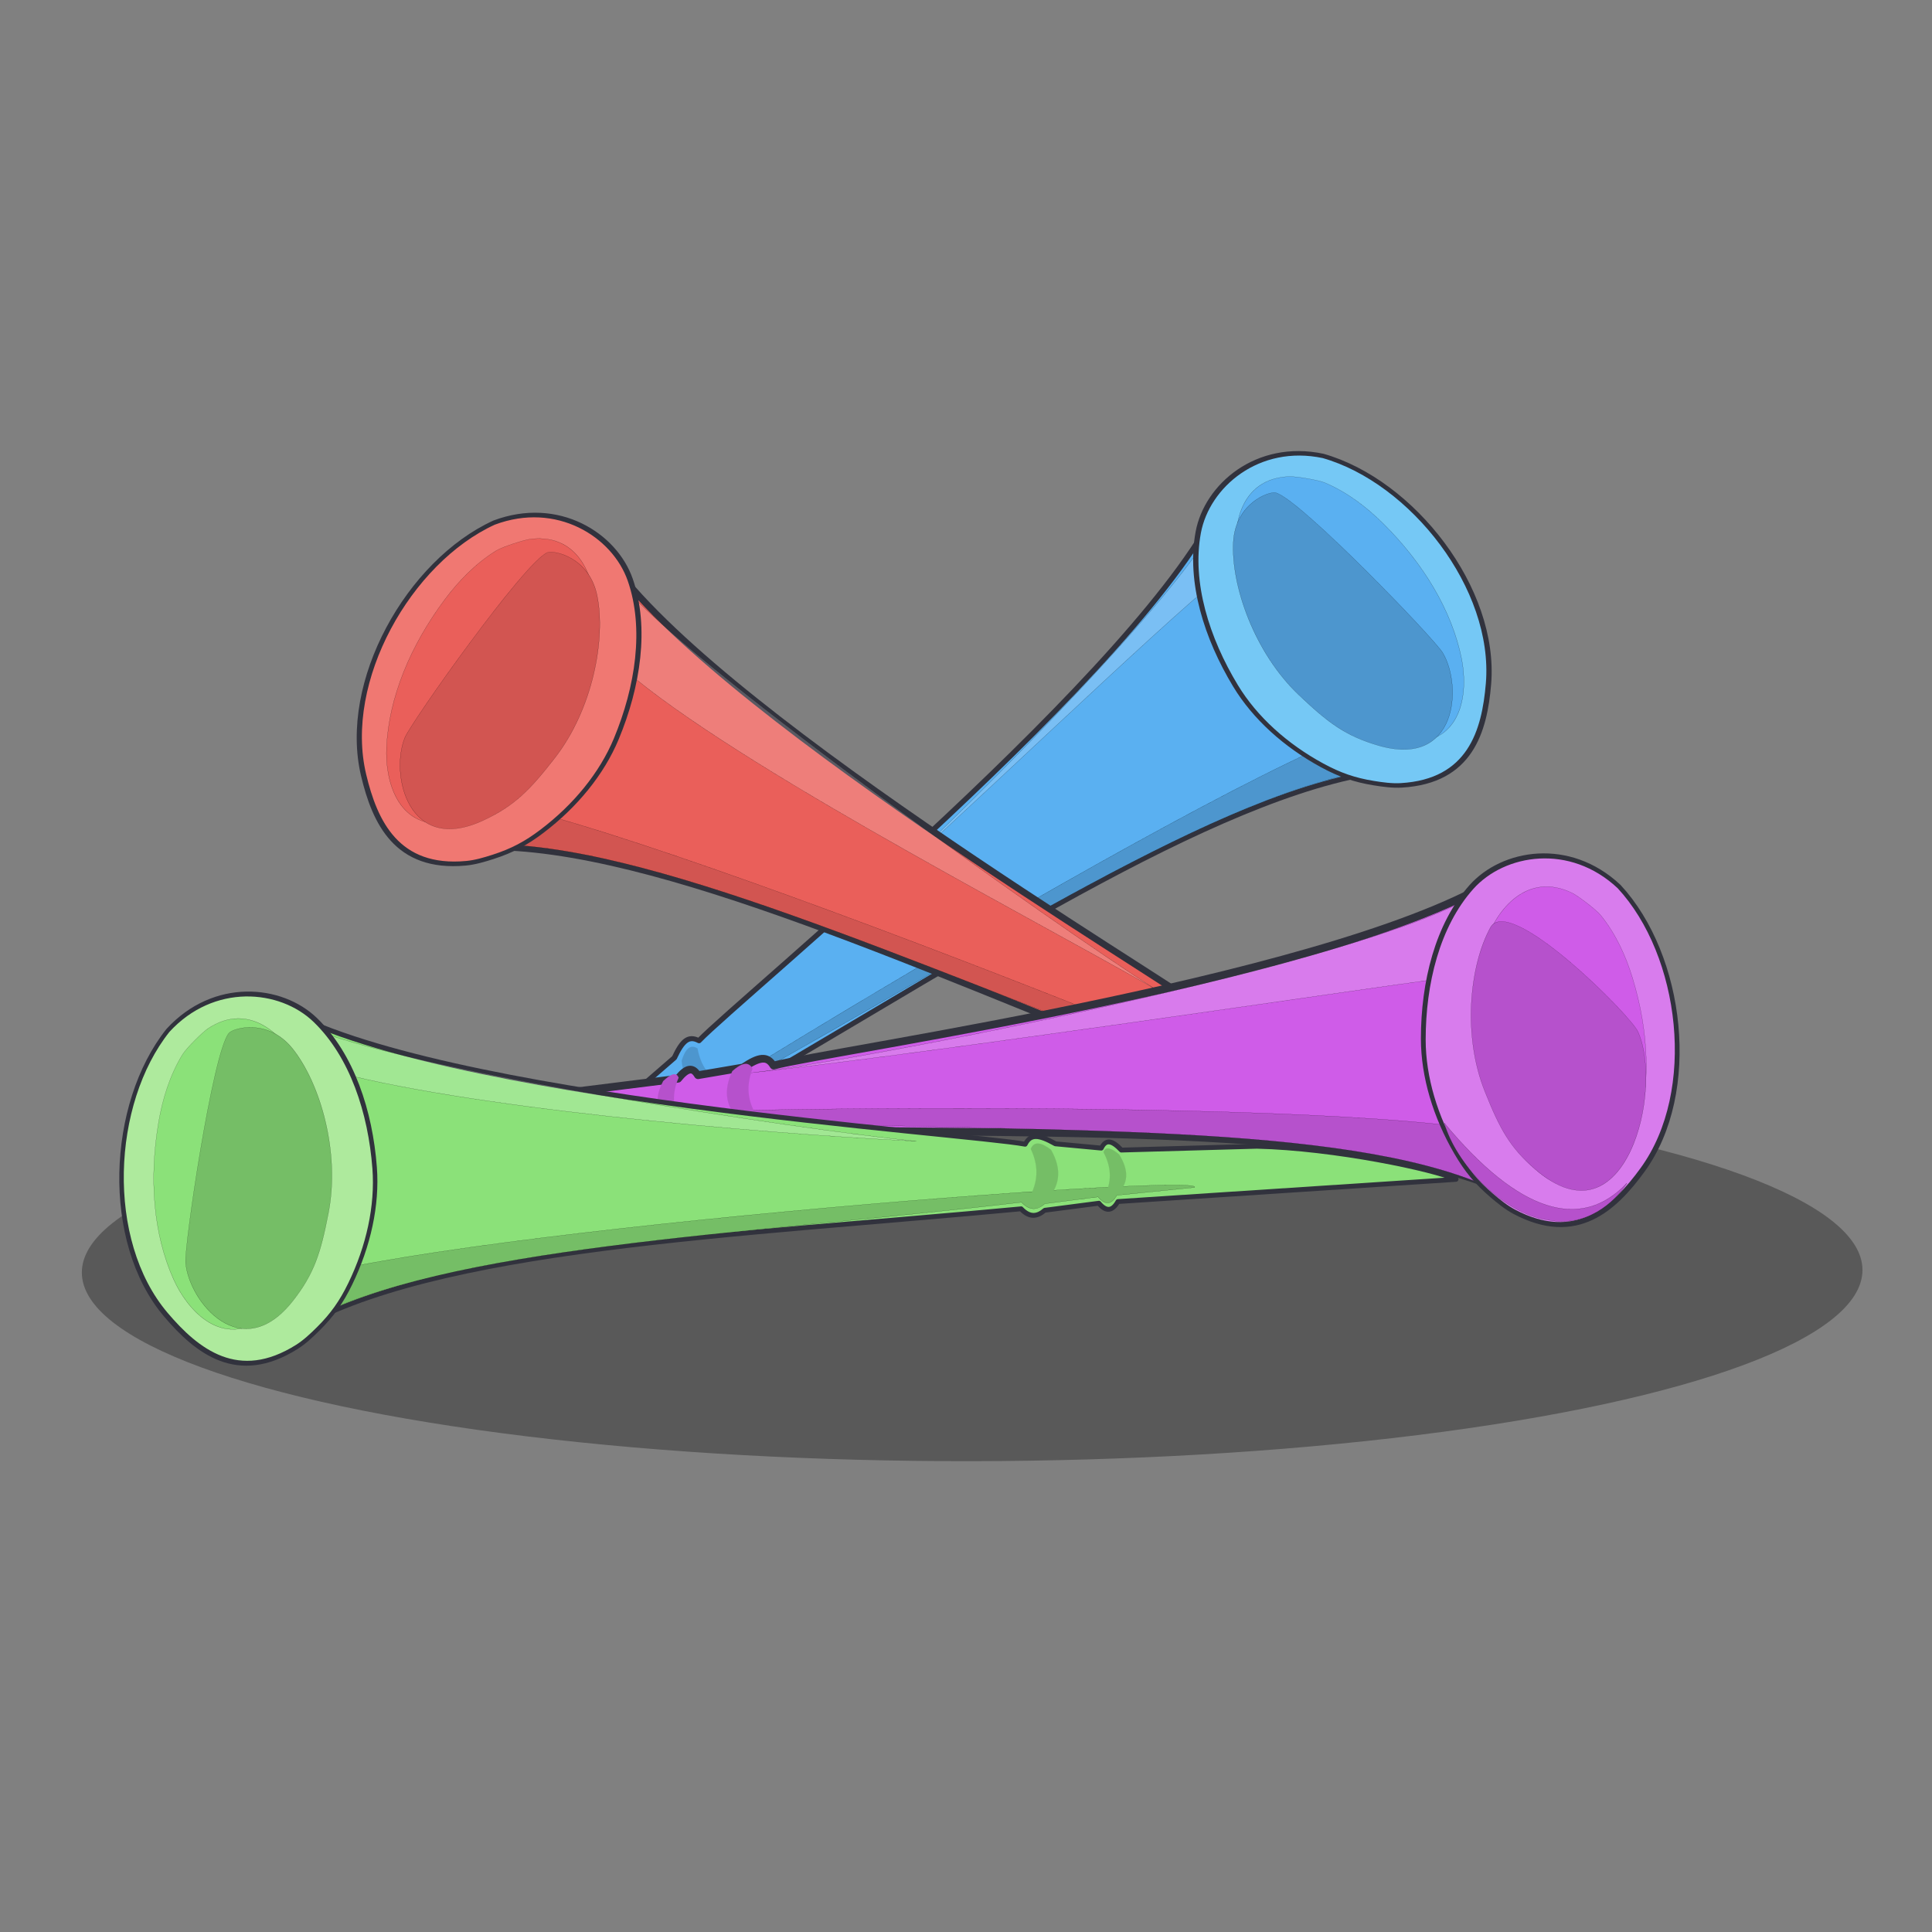 <?xml version="1.0" encoding="UTF-8" standalone="no"?>
<!DOCTYPE svg PUBLIC "-//W3C//DTD SVG 1.1//EN" "http://www.w3.org/Graphics/SVG/1.1/DTD/svg11.dtd">
<svg width="100%" height="100%" viewBox="0 0 360 360" version="1.1" xmlns="http://www.w3.org/2000/svg" xmlns:xlink="http://www.w3.org/1999/xlink" xml:space="preserve" xmlns:serif="http://www.serif.com/" style="fill-rule:evenodd;clip-rule:evenodd;stroke-linecap:round;stroke-linejoin:round;stroke-miterlimit:1.5;">
    <rect x="0" y="0" width="360" height="360" fill="#808080" stroke="none"/>
    <g id="Too-many-vuves" serif:id="Too many vuves" transform="matrix(0.164,0,0,0.164,-55.194,-191.132)">
        <g transform="matrix(6.766,-0.01,0.009,5.853,247.036,1071.93)">
            <ellipse cx="176.131" cy="263.059" rx="149.507" ry="36.865" style="fill:rgb(0,0,1);fill-opacity:0.306;"/>
        </g>
        <g transform="matrix(0.869,0.406,-0.406,0.869,209.993,-135.142)">
            <g transform="matrix(-1.165,0.087,0.082,1.092,2871.61,-336.904)">
                <path d="M354.38,1469C503.9,1544.79 681.228,1806.8 863.047,2045.67C860.185,2059.05 865.836,2064.93 875.047,2067.67L911.047,2111.67C907.654,2123.9 912.421,2128.52 923.047,2127.67L1014.24,2262.66C1013.65,2279.15 1005.03,2205.86 1003.12,2197.25L968.047,2100.17C971.123,2085.77 968.571,2079.76 958.547,2081.17L936.547,2037.67C935.143,2017.1 931.086,2009.48 919.38,2011C896.588,1953.22 628.958,1458.74 618.438,1262.74C529.014,1210.47 304.441,1200.1 354.38,1469Z" style="fill:rgb(90,176,241);stroke:rgb(49,50,61);stroke-width:5.37px;"/>
            </g>
            <g transform="matrix(-1.145,0.086,0.081,1.076,2848.57,-306.406)">
                <path d="M354.38,1469C498.808,1550.3 676.302,1812.13 863.047,2045.67C860.185,2059.05 865.836,2064.93 875.047,2067.67L911.047,2111.67C907.654,2123.9 912.421,2128.52 923.047,2127.67L996.844,2233.68C1018.59,2237.85 481.639,1499.68 366.617,1420.51C314.715,1455.61 424.71,1384.97 354.38,1469Z" style="fill:rgb(77,150,206);stroke:black;stroke-width:0.12px;"/>
            </g>
            <g transform="matrix(0.971,-0.353,0.353,0.971,-123.283,443.344)">
                <path d="M1544.05,1917.01C1637.94,1818.8 1867.09,1549.61 1932.05,1431.01C1936.7,1467.4 1936.97,1436.39 1954.05,1469.01C1885.05,1535.08 1684.41,1767.34 1544.05,1917.01Z" style="fill:white;fill-opacity:0.192;stroke:black;stroke-width:0.13px;"/>
            </g>
            <g transform="matrix(-1.891,0.142,0.113,1.514,2982.88,-967.98)">
                <path d="M414.182,1260.04C455.576,1268.07 475.439,1313.95 470.151,1350.34C464.504,1389.19 441.746,1425.28 414.297,1452.08C395.88,1470.05 371.848,1481.7 346.22,1486.07C333.969,1488.16 324.129,1487.85 312.076,1484.77C306.375,1483.31 300.663,1481.67 295.473,1478.77C256.151,1456.77 258.855,1416.41 267.094,1380.56C283.572,1308.86 356.401,1253.93 414.182,1260.04" style="fill:rgb(117,200,245);stroke:rgb(49,50,61);stroke-width:3.39px;"/>
            </g>
            <g transform="matrix(-1.857,0.191,0.148,1.442,2919.15,-882.954)">
                <path d="M403.703,1270.64C408.435,1270.24 422.65,1273.51 426.397,1275.4C455.602,1290.09 450.499,1329.8 439.846,1353.4C425.578,1385 402.533,1410.5 374.912,1431.03C358.797,1443 338.714,1451.46 318.415,1451.62C313.905,1451.65 309.359,1451.2 304.957,1450.22C301.425,1449.43 297.974,1448.12 294.811,1446.36C267.668,1431.28 274.448,1393.07 285.099,1369.86C301.063,1335.08 328.047,1306.31 360.549,1286.33C373.604,1278.31 388.282,1271.97 403.703,1270.64" style="fill:rgb(90,176,241);stroke:black;stroke-width:0.08px;"/>
            </g>
            <g transform="matrix(-1.813,0.486,0.354,1.323,2616.74,-819.972)">
                <path d="M417.263,1269.09C421.398,1268.74 441.131,1283.97 438.054,1317.71C434.629,1355.27 412.659,1408.77 380.408,1437.94C359.128,1457.19 347.048,1465.67 325.561,1468.9C274.153,1476.64 279.554,1406.03 295.707,1380.29C302.49,1369.48 401.842,1270.42 417.263,1269.09Z" style="fill:rgb(77,150,206);stroke:black;stroke-width:0.08px;"/>
            </g>
            <g transform="matrix(0.971,-0.353,0.353,0.971,-123.283,443.344)">
                <path d="M1387.66,2076.01C1390.33,2063.53 1395.18,2055.46 1404.49,2060.35C1410.46,2082.21 1424.03,2097 1450.16,2104.01C1446.69,2113.03 1443.53,2118.3 1435.33,2116.85C1406.26,2115.94 1392.39,2100.38 1387.66,2076.01Z" style="fill:rgb(77,150,206);stroke:rgb(77,150,206);stroke-width:0.13px;"/>
            </g>
            <g transform="matrix(0.681,-0.247,0.304,0.837,345.967,646.95)">
                <path d="M1387.66,2076.01C1390.33,2063.53 1395.18,2055.46 1404.49,2060.35C1410.46,2082.21 1425.94,2098.55 1452.06,2105.56C1451.6,2115.95 1446.18,2117.19 1435.33,2114.53C1406.26,2113.62 1392.39,2100.38 1387.66,2076.01Z" style="fill:rgb(77,150,206);stroke:rgb(77,150,206);stroke-width:0.16px;"/>
            </g>
        </g>
        <g transform="matrix(0.814,-0.508,0.508,0.814,-37.36,1122.42)">
            <g transform="matrix(1.178,0.053,-0.049,1.104,-99.137,-250.833)">
                <path d="M354.38,1469C503.9,1544.79 681.228,1806.8 863.047,2045.67C860.185,2059.05 865.836,2064.93 875.047,2067.67L911.047,2111.67C907.654,2123.9 912.421,2128.52 923.047,2127.67L1059.72,2260.43C1060.78,2277.01 1067.05,2266.88 1059.72,2260.43L968.047,2100.17C971.123,2085.77 968.571,2079.76 958.547,2081.17L936.547,2037.67C935.143,2017.1 931.086,2009.48 919.38,2011C896.588,1953.22 628.958,1458.74 618.438,1262.74C529.014,1210.47 304.441,1200.1 354.38,1469Z" style="fill:rgb(234,95,90);stroke:rgb(49,50,61);stroke-width:6.75px;"/>
            </g>
            <g transform="matrix(1.158,0.052,-0.049,1.088,-74.965,-220.776)">
                <path d="M354.38,1469C498.808,1550.3 676.302,1812.13 863.047,2045.67C860.185,2059.05 865.836,2064.93 875.047,2067.67L911.047,2111.67C907.654,2123.9 912.421,2128.52 923.047,2127.67L1026.69,2252.44C1048.43,2256.61 481.639,1499.68 366.617,1420.51C314.715,1455.61 424.71,1384.97 354.38,1469Z" style="fill:rgb(210,85,81);stroke:black;stroke-width:0.12px;"/>
            </g>
            <g transform="matrix(-0.99,-0.326,-0.326,0.99,2946.07,444.643)">
                <path d="M1458.39,2011.51C1552.29,1913.3 1867.09,1549.61 1932.05,1431.01C1936.7,1467.4 1949.39,1470.41 1966.47,1503.04C1878.66,1635.91 1592.43,1884.31 1458.39,2011.51Z" style="fill:white;fill-opacity:0.192;stroke:black;stroke-width:0.13px;"/>
            </g>
            <g transform="matrix(1.912,0.085,-0.068,1.53,-230.645,-883.952)">
                <path d="M414.182,1260.04C455.576,1268.07 475.439,1313.95 470.151,1350.34C464.504,1389.19 441.746,1425.28 414.297,1452.08C395.88,1470.05 371.848,1481.7 346.22,1486.07C333.969,1488.16 324.129,1487.85 312.076,1484.77C306.375,1483.31 300.663,1481.67 295.473,1478.77C256.151,1456.77 258.855,1416.41 267.094,1380.56C283.572,1308.86 356.401,1253.93 414.182,1260.04" style="fill:rgb(240,120,114);stroke:rgb(49,50,61);stroke-width:3.35px;"/>
            </g>
            <g transform="matrix(1.879,0.136,-0.106,1.459,-163.763,-800.14)">
                <path d="M403.703,1270.64C408.435,1270.24 422.65,1273.51 426.397,1275.4C455.602,1290.09 450.499,1329.8 439.846,1353.4C425.578,1385 402.533,1410.5 374.912,1431.03C358.797,1443 338.714,1451.46 318.415,1451.62C313.905,1451.65 309.359,1451.2 304.957,1450.22C301.425,1449.43 297.974,1448.12 294.811,1446.36C267.668,1431.28 274.448,1393.07 285.099,1369.86C301.063,1335.08 328.047,1306.31 360.549,1286.33C373.604,1278.31 388.282,1271.97 403.703,1270.64" style="fill:rgb(234,95,90);stroke:black;stroke-width:0.08px;"/>
            </g>
            <g transform="matrix(1.844,0.435,-0.317,1.345,143.245,-745.854)">
                <path d="M417.263,1269.09C421.398,1268.74 441.131,1283.97 438.054,1317.71C434.629,1355.27 412.659,1408.77 380.408,1437.94C359.128,1457.19 347.048,1465.67 325.561,1468.9C274.153,1476.64 279.554,1406.03 295.707,1380.29C302.49,1369.48 401.842,1270.42 417.263,1269.09Z" style="fill:rgb(210,85,81);stroke:black;stroke-width:0.08px;"/>
            </g>
            <g transform="matrix(-0.99,-0.326,-0.326,0.99,2946.07,444.643)">
                <path d="M1387.66,2076.01C1390.33,2063.53 1395.18,2055.46 1404.49,2060.35C1410.46,2082.21 1424.03,2097 1450.16,2104.01C1446.69,2113.03 1443.53,2118.3 1435.33,2116.85C1406.26,2115.94 1392.39,2100.38 1387.66,2076.01Z" style="fill:rgb(210,85,81);stroke:rgb(210,85,81);stroke-width:0.13px;"/>
            </g>
            <g transform="matrix(-0.694,-0.229,-0.281,0.854,2478.88,664.342)">
                <path d="M1387.66,2076.01C1390.33,2063.53 1395.18,2055.46 1404.49,2060.35C1410.46,2082.21 1425.94,2098.55 1452.06,2105.56C1451.6,2115.95 1446.18,2117.19 1435.33,2114.53C1406.26,2113.62 1392.39,2100.38 1387.66,2076.01Z" style="fill:rgb(210,85,81);stroke:rgb(210,85,81);stroke-width:0.16px;"/>
            </g>
        </g>
        <g transform="matrix(0.959,0,0,0.959,-194.627,214.305)">
            <g transform="matrix(-0.726,-0.929,-0.871,0.681,3889.22,1738.92)">
                <path d="M354.38,1469C503.9,1544.79 681.228,1806.8 863.047,2045.67C860.185,2059.05 865.836,2064.93 875.047,2067.67L911.047,2111.67C907.654,2123.9 912.421,2128.52 923.047,2127.67L1017.57,2259.47C1011.36,2274.83 1041.93,2239.7 1043.85,2235.26L968.047,2100.17C971.123,2085.77 968.571,2079.76 958.547,2081.17L936.547,2037.67C935.143,2017.1 931.086,2009.48 919.38,2011C896.588,1953.22 628.958,1458.74 618.438,1262.74C529.014,1210.47 304.441,1200.1 354.38,1469Z" style="fill:rgb(207,92,232);stroke:rgb(49,50,61);stroke-width:7.91px;"/>
            </g>
            <g transform="matrix(-0.713,-0.913,-0.858,0.671,3830.89,1736.07)">
                <path d="M354.38,1469C498.808,1550.3 676.302,1812.13 863.047,2045.67C860.185,2059.05 865.836,2064.93 875.047,2067.67L911.047,2111.67C907.654,2123.9 912.421,2128.52 923.047,2127.67L1014.67,2253.21C1036.41,2257.38 491.562,1491.44 376.541,1412.27C324.639,1447.36 424.71,1384.97 354.38,1469Z" style="fill:rgb(182,81,204);stroke:black;stroke-width:0.12px;"/>
            </g>
            <g transform="matrix(0.84,0.617,-0.617,0.84,1536.83,-339.184)">
                <path d="M1406.1,2064.77C1500.83,1978.1 1896.15,1548.23 1948.73,1415.44C1953.38,1451.83 1961.1,1478.22 1978.18,1510.84C1909.19,1576.91 1555.44,1928.14 1406.1,2064.77Z" style="fill:white;fill-opacity:0.192;stroke:black;stroke-width:0.13px;"/>
            </g>
            <g transform="matrix(-1.179,-1.509,-1.207,0.943,4481.27,1478.9)">
                <path d="M414.182,1260.04C455.576,1268.07 475.439,1313.95 470.151,1350.34C464.504,1389.19 441.746,1425.28 414.297,1452.08C395.88,1470.05 371.848,1481.7 346.22,1486.07C333.969,1488.16 324.129,1487.85 312.076,1484.77C306.375,1483.31 300.663,1481.67 295.473,1478.77C256.151,1456.77 258.855,1416.41 267.094,1380.56C283.572,1308.86 356.401,1253.93 414.182,1260.04" style="fill:rgb(216,124,237);stroke:rgb(49,50,61);stroke-width:3.35px;"/>
            </g>
            <g transform="matrix(-1.264,-1.365,-1.085,0.959,4339.37,1408.78)">
                <path d="M403.703,1270.64C408.435,1270.24 422.65,1273.51 426.397,1275.4C455.602,1290.09 450.499,1329.8 439.846,1353.4C425.578,1385 402.533,1410.5 374.912,1431.03C358.797,1443 338.714,1451.46 318.415,1451.62C313.905,1451.65 309.359,1451.2 304.957,1450.22C301.425,1449.43 297.974,1448.12 294.811,1446.36C267.668,1431.28 274.448,1393.07 285.099,1369.86C301.063,1335.08 328.047,1306.31 360.549,1286.33C373.604,1278.31 388.282,1271.97 403.703,1270.64" style="fill:rgb(207,92,232);stroke:black;stroke-width:0.08px;"/>
            </g>
            <g transform="matrix(-1.548,-1.067,-0.797,1.104,4048.01,1103.35)">
                <path d="M324.351,1319.4C334.248,1311.34 441.131,1283.97 438.054,1317.71C434.629,1355.27 412.659,1408.77 380.408,1437.94C359.128,1457.19 347.069,1465.81 325.561,1468.9C250.993,1479.62 289.823,1347.5 324.351,1319.4Z" style="fill:rgb(182,81,204);stroke:black;stroke-width:0.08px;"/>
            </g>
            <g transform="matrix(0.84,0.617,-0.617,0.84,1536.83,-339.184)">
                <path d="M1387.66,2076.01C1390.33,2063.53 1395.18,2055.46 1404.49,2060.35C1410.46,2082.21 1424.03,2097 1450.16,2104.01C1446.69,2113.03 1443.53,2118.3 1435.33,2116.85C1406.26,2115.94 1392.39,2100.38 1387.66,2076.01Z" style="fill:rgb(182,81,204);stroke:rgb(182,81,204);stroke-width:0.13px;"/>
            </g>
            <g transform="matrix(0.589,0.433,-0.533,0.724,1628.78,168.829)">
                <path d="M1387.66,2076.01C1390.33,2063.53 1395.18,2055.46 1404.49,2060.35C1410.46,2082.21 1425.94,2098.55 1452.06,2105.56C1451.6,2115.95 1446.18,2117.19 1435.33,2114.53C1406.26,2113.62 1392.39,2100.38 1387.66,2076.01Z" style="fill:rgb(182,81,204);stroke:rgb(182,81,204);stroke-width:0.16px;"/>
            </g>
            <g transform="matrix(1.035,-0.122,0.122,1.035,-323.015,225.009)">
                <path d="M2230.73,2289.37C2237.63,2335.4 2283.91,2399.25 2334.41,2412.43C2376.76,2426.64 2412.42,2401.82 2428.78,2381.55C2370.18,2430.54 2302.35,2399.94 2230.73,2289.37Z" style="fill:rgb(182,81,204);stroke:black;stroke-width:0.13px;"/>
            </g>
        </g>
        <g transform="matrix(0.496,-0.821,0.821,0.496,-594.495,2191.44)">
            <g transform="matrix(1.178,0.053,-0.049,1.104,-99.137,-250.833)">
                <path d="M354.38,1469C503.9,1544.79 681.228,1806.8 863.047,2045.67C860.185,2059.05 865.836,2064.93 875.047,2067.67L911.047,2111.67C907.654,2123.9 912.421,2128.52 923.047,2127.67L1130.02,2416.03C1126.62,2391.17 1088.54,2289.09 1046.82,2218.88L968.047,2100.17C971.123,2085.77 968.571,2079.76 958.547,2081.17L936.547,2037.67C935.143,2017.1 931.086,2009.48 919.38,2011C896.588,1953.22 628.958,1458.74 618.438,1262.74C529.014,1210.47 304.441,1200.1 354.38,1469Z" style="fill:rgb(139,225,121);stroke:rgb(49,50,61);stroke-width:4.97px;"/>
            </g>
            <g transform="matrix(1.158,0.052,-0.049,1.088,-74.965,-220.776)">
                <path d="M354.38,1469C498.808,1550.3 676.302,1812.13 863.047,2045.67C860.185,2059.05 865.836,2064.93 875.047,2067.67L911.047,2111.67C907.654,2123.9 912.421,2128.52 923.047,2127.67L973.804,2193.28C995.547,2197.45 481.639,1499.68 366.617,1420.51C314.715,1455.61 424.71,1384.97 354.38,1469Z" style="fill:rgb(117,190,102);stroke:black;stroke-width:0.12px;"/>
            </g>
            <g transform="matrix(-0.99,-0.326,-0.326,0.99,2946.07,444.643)">
                <path d="M1497.43,1969.04C1591.33,1870.83 1867.09,1549.61 1932.05,1431.01C1936.7,1467.4 1936.97,1436.39 1954.05,1469.01C1866.24,1601.88 1631.47,1841.84 1497.43,1969.04Z" style="fill:white;fill-opacity:0.192;stroke:black;stroke-width:0.13px;"/>
            </g>
            <g transform="matrix(1.912,0.085,-0.068,1.53,-230.645,-883.952)">
                <path d="M414.182,1260.04C455.576,1268.07 475.439,1313.95 470.151,1350.34C464.504,1389.19 441.746,1425.28 414.297,1452.08C395.88,1470.05 371.848,1481.7 346.22,1486.07C333.969,1488.16 324.129,1487.85 312.076,1484.77C306.375,1483.31 300.663,1481.67 295.473,1478.77C256.151,1456.77 258.855,1416.41 267.094,1380.56C283.572,1308.86 356.401,1253.93 414.182,1260.04" style="fill:rgb(174,234,157);stroke:rgb(49,50,61);stroke-width:3.2px;"/>
            </g>
            <g transform="matrix(1.879,0.136,-0.106,1.459,-163.763,-800.14)">
                <path d="M403.703,1270.64C408.435,1270.24 422.65,1273.51 426.397,1275.4C455.602,1290.09 450.499,1329.8 439.846,1353.4C425.578,1385 402.533,1410.5 374.912,1431.03C358.797,1443 338.714,1451.46 318.415,1451.62C313.905,1451.65 309.359,1451.2 304.957,1450.22C301.425,1449.43 297.974,1448.12 294.811,1446.36C267.668,1431.28 274.448,1393.07 285.099,1369.86C301.063,1335.08 328.047,1306.31 360.549,1286.33C373.604,1278.31 388.282,1271.97 403.703,1270.64" style="fill:rgb(139,225,121);stroke:black;stroke-width:0.08px;"/>
            </g>
            <g transform="matrix(1.844,0.435,-0.317,1.345,143.245,-745.854)">
                <path d="M417.263,1269.09C421.398,1268.74 441.131,1283.97 438.054,1317.71C434.629,1355.27 412.659,1408.77 380.408,1437.94C359.128,1457.19 347.048,1465.67 325.561,1468.9C274.153,1476.64 279.554,1406.03 295.707,1380.29C302.49,1369.48 401.842,1270.42 417.263,1269.09Z" style="fill:rgb(117,190,102);stroke:black;stroke-width:0.08px;"/>
            </g>
            <g transform="matrix(-0.99,-0.326,-0.326,0.99,2946.07,444.643)">
                <path d="M1387.66,2076.01C1390.33,2063.53 1395.18,2055.46 1404.49,2060.35C1410.46,2082.21 1424.03,2097 1450.16,2104.01C1446.69,2113.03 1443.53,2118.3 1435.33,2116.85C1406.26,2115.94 1392.39,2100.38 1387.66,2076.01Z" style="fill:rgb(117,190,102);stroke:rgb(117,190,102);stroke-width:0.13px;"/>
            </g>
            <g transform="matrix(-0.694,-0.229,-0.281,0.854,2478.88,664.342)">
                <path d="M1387.66,2076.01C1390.33,2063.53 1395.18,2055.46 1404.49,2060.35C1410.46,2082.21 1425.94,2098.55 1452.06,2105.56C1451.6,2115.95 1446.18,2117.19 1435.33,2114.53C1406.26,2113.62 1392.39,2100.38 1387.66,2076.01Z" style="fill:rgb(117,190,102);stroke:rgb(117,190,102);stroke-width:0.16px;"/>
            </g>
        </g>
    </g>
    <g transform="matrix(4.015,0,0,4.098,-203.756,-507.358)">
        <g id="Transparent-Layer" serif:id="Transparent Layer">
            <rect x="50.746" y="123.793" width="89.659" height="87.838" style="fill:rgb(235,235,235);fill-opacity:0;"/>
        </g>
    </g>
</svg>
